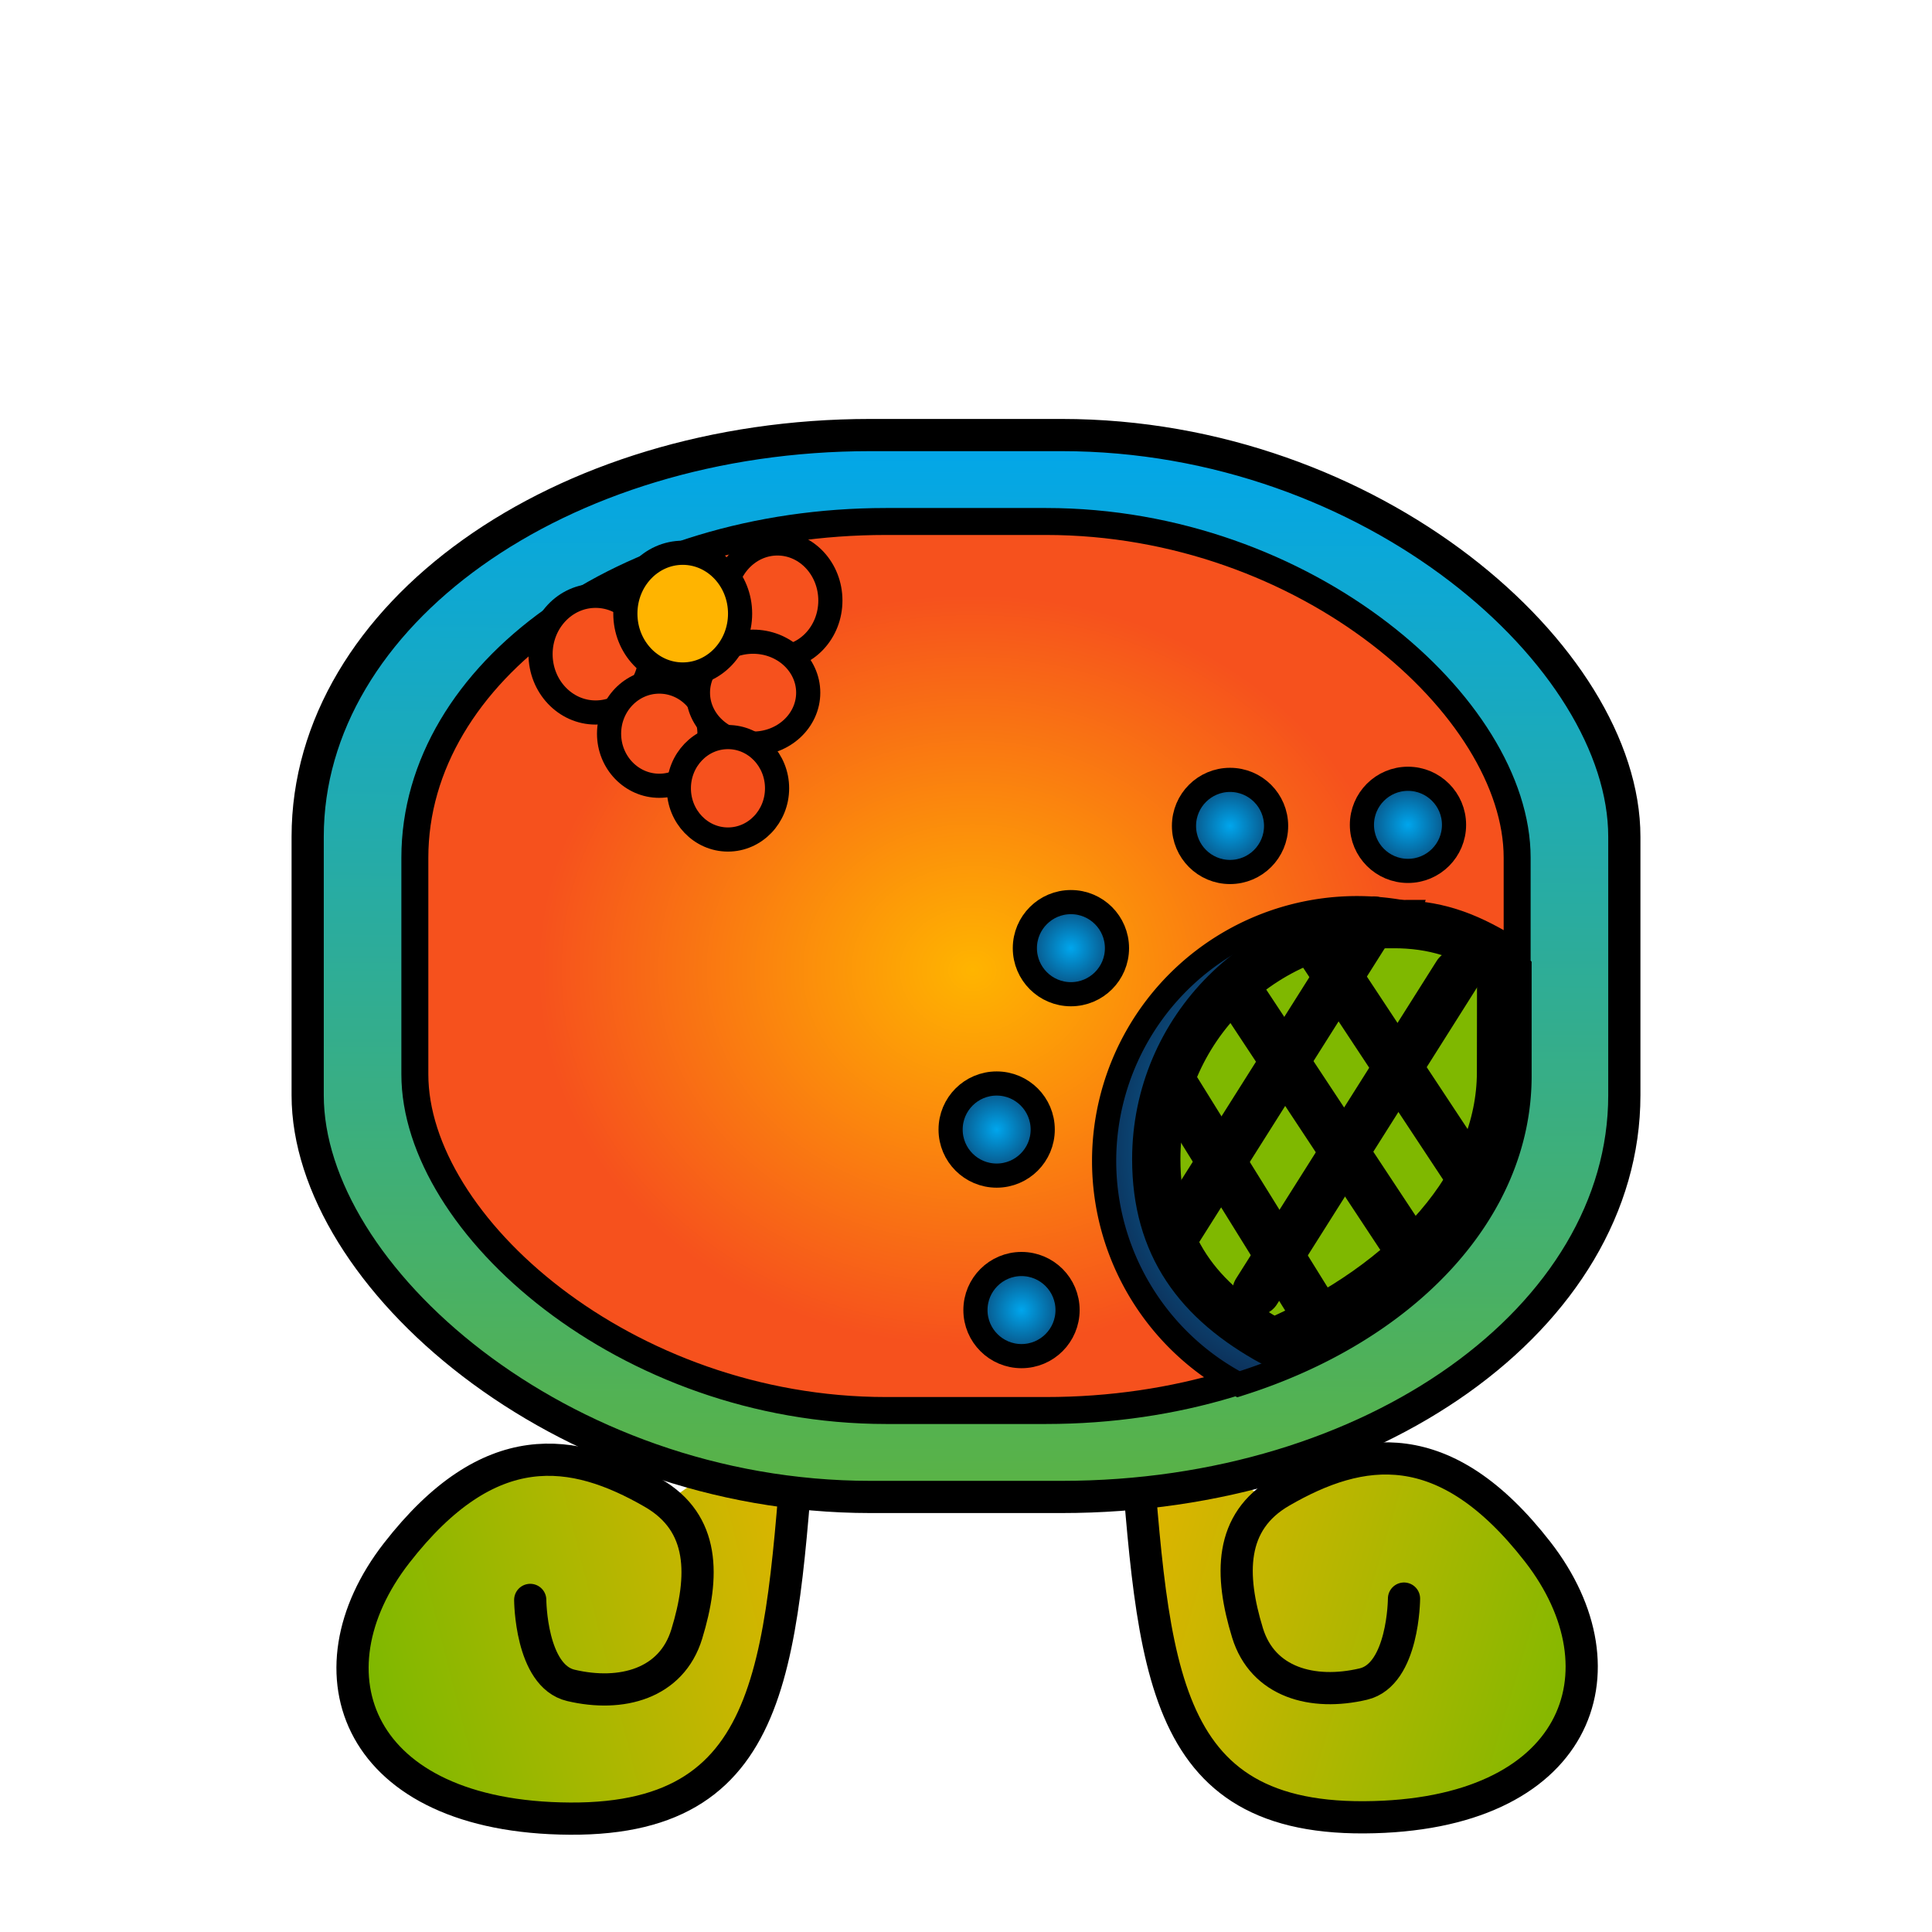 <?xml version="1.0" encoding="UTF-8" standalone="no"?>
<!-- Created with Inkscape (http://www.inkscape.org/) -->

<svg
   width="1200"
   height="1200"
   viewBox="0 0 317.5 317.5"
   version="1.1"
   id="svg5"
   inkscape:version="1.1 (c4e8f9e, 2021-05-24)"
   sodipodi:docname="nawal_KAWOQ.svg"
   inkscape:export-filename="/home/alex/Documentos/Jax/Calendario/nawal_KAT.png"
   inkscape:export-xdpi="192"
   inkscape:export-ydpi="192"
   xmlns:inkscape="http://www.inkscape.org/namespaces/inkscape"
   xmlns:sodipodi="http://sodipodi.sourceforge.net/DTD/sodipodi-0.dtd"
   xmlns:xlink="http://www.w3.org/1999/xlink"
   xmlns="http://www.w3.org/2000/svg"
   xmlns:svg="http://www.w3.org/2000/svg"
   xmlns:rdf="http://www.w3.org/1999/02/22-rdf-syntax-ns#"
   xmlns:cc="http://creativecommons.org/ns#"
   xmlns:dc="http://purl.org/dc/elements/1.1/">
  <title
     id="title10208">Nawal Kawoq</title>
  <sodipodi:namedview
     id="namedview7"
     pagecolor="#ffffff"
     bordercolor="#666666"
     borderopacity="1.0"
     inkscape:pageshadow="2"
     inkscape:pageopacity="0.0"
     inkscape:pagecheckerboard="0"
     inkscape:document-units="px"
     showgrid="false"
     showguides="true"
     inkscape:guide-bbox="true"
     inkscape:snap-page="true"
     inkscape:snap-object-midpoints="true"
     inkscape:zoom="0.25"
     inkscape:cx="450"
     inkscape:cy="942"
     inkscape:window-width="1920"
     inkscape:window-height="1016"
     inkscape:window-x="0"
     inkscape:window-y="28"
     inkscape:window-maximized="1"
     inkscape:current-layer="layer1"
     inkscape:snap-bbox="true"
     inkscape:snap-bbox-edge-midpoints="false"
     inkscape:bbox-paths="true"
     inkscape:snap-global="false"
     inkscape:lockguides="true">
    <sodipodi:guide
       position="158.75,317.5"
       orientation="-1,0"
       id="guide846"
       inkscape:label=""
       inkscape:locked="true"
       inkscape:color="rgb(0,0,255)" />
    <sodipodi:guide
       position="0,158.75"
       orientation="0,1"
       id="guide928"
       inkscape:label=""
       inkscape:locked="true"
       inkscape:color="rgb(0,0,255)" />
    <sodipodi:guide
       position="131.712,44.458"
       orientation="1,0"
       id="guide1822"
       inkscape:locked="true" />
    <sodipodi:guide
       position="60.067,45.405"
       orientation="1,0"
       id="guide1872"
       inkscape:locked="true" />
    <sodipodi:guide
       position="256.807,71.495"
       orientation="1,0"
       id="guide1874"
       inkscape:locked="true" />
    <sodipodi:guide
       position="159.37,16.031"
       orientation="0,-1"
       id="guide2734"
       inkscape:locked="true" />
  </sodipodi:namedview>
  <defs
     id="defs2">
    <linearGradient
       inkscape:collect="always"
       id="linearGradient39964">
      <stop
         style="stop-color:#00a6ed;stop-opacity:1"
         offset="0"
         id="stop39960" />
      <stop
         style="stop-color:#0d2c54;stop-opacity:1"
         offset="1"
         id="stop39962" />
    </linearGradient>
    <linearGradient
       inkscape:collect="always"
       id="linearGradient15527">
      <stop
         style="stop-color:#7fb800;stop-opacity:1"
         offset="0"
         id="stop15523" />
      <stop
         style="stop-color:#ffb400;stop-opacity:1"
         offset="1"
         id="stop15525" />
    </linearGradient>
    <linearGradient
       inkscape:collect="always"
       id="linearGradient14332">
      <stop
         style="stop-color:#ffb400;stop-opacity:1"
         offset="0"
         id="stop14328" />
      <stop
         style="stop-color:#f6511d;stop-opacity:1"
         offset="1"
         id="stop14330" />
    </linearGradient>
    <linearGradient
       inkscape:collect="always"
       id="linearGradient10006">
      <stop
         style="stop-color:#7fb800;stop-opacity:1"
         offset="0"
         id="stop10002" />
      <stop
         style="stop-color:#00a6ed;stop-opacity:1"
         offset="1"
         id="stop10004" />
    </linearGradient>
    <linearGradient
       inkscape:collect="always"
       xlink:href="#linearGradient15527"
       id="linearGradient10704"
       x1="60.067"
       y1="272.095"
       x2="158.75"
       y2="247.065"
       gradientUnits="userSpaceOnUse" />
    <linearGradient
       inkscape:collect="always"
       xlink:href="#linearGradient15527"
       id="linearGradient12824"
       x1="262.563"
       y1="278.381"
       x2="158.75"
       y2="247.065"
       gradientUnits="userSpaceOnUse" />
    <linearGradient
       inkscape:collect="always"
       xlink:href="#linearGradient15527"
       id="linearGradient13198"
       x1="158.75"
       y1="301.469"
       x2="158.75"
       y2="247.065"
       gradientUnits="userSpaceOnUse" />
    <radialGradient
       inkscape:collect="always"
       xlink:href="#linearGradient14332"
       id="radialGradient13686"
       cx="158.75"
       cy="247.065"
       fx="158.75"
       fy="247.065"
       r="18.95"
       gradientTransform="matrix(-5.6634511e-7,2.024,-0.654,0,320.218,-74.196)"
       gradientUnits="userSpaceOnUse" />
    <radialGradient
       inkscape:collect="always"
       xlink:href="#linearGradient14332"
       id="radialGradient998"
       cx="159.835"
       cy="159.656"
       fx="159.835"
       fy="159.656"
       r="92.79"
       gradientTransform="matrix(0.77,0.003,-0.003,0.666,37.211,52.666)"
       gradientUnits="userSpaceOnUse" />
    <radialGradient
       inkscape:collect="always"
       xlink:href="#linearGradient39964"
       id="radialGradient53364"
       cx="230.015"
       cy="137.833"
       fx="230.015"
       fy="137.833"
       r="9.553"
       gradientUnits="userSpaceOnUse"
       gradientTransform="translate(1.368,-2.281)" />
    <radialGradient
       inkscape:collect="always"
       xlink:href="#linearGradient39964"
       id="radialGradient53366"
       cx="197.228"
       cy="135.732"
       fx="197.228"
       fy="135.732"
       r="9.553"
       gradientUnits="userSpaceOnUse"
       gradientTransform="translate(4.914)" />
    <radialGradient
       inkscape:collect="always"
       xlink:href="#linearGradient39964"
       id="radialGradient53368"
       cx="163.743"
       cy="150.238"
       fx="163.743"
       fy="150.238"
       r="9.553"
       gradientUnits="userSpaceOnUse"
       gradientTransform="translate(12.249,5.579)" />
    <radialGradient
       inkscape:collect="always"
       xlink:href="#linearGradient39964"
       id="radialGradient53370"
       cx="146.698"
       cy="178.989"
       fx="146.698"
       fy="178.989"
       r="9.553"
       gradientUnits="userSpaceOnUse"
       gradientTransform="translate(17.091,6.639)" />
    <radialGradient
       inkscape:collect="always"
       xlink:href="#linearGradient39964"
       id="radialGradient53372"
       cx="151.257"
       cy="214.147"
       fx="151.257"
       fy="214.147"
       r="9.553"
       gradientUnits="userSpaceOnUse"
       gradientTransform="translate(16.614,1.146)" />
    <linearGradient
       inkscape:collect="always"
       xlink:href="#linearGradient10006"
       id="linearGradient900"
       gradientUnits="userSpaceOnUse"
       x1="158.08"
       y1="317.5"
       x2="159.09"
       y2="68.849" />
    <radialGradient
       inkscape:collect="always"
       xlink:href="#linearGradient39964"
       id="radialGradient1805"
       cx="813.522"
       cy="711.101"
       fx="813.522"
       fy="711.101"
       r="136.31"
       gradientTransform="matrix(1,0,0,1.14,0,-99.695)"
       gradientUnits="userSpaceOnUse" />
  </defs>
  <g
     inkscape:label="Capa 1"
     inkscape:groupmode="layer"
     id="layer1">
    <path
       style="fill:url(#linearGradient12824);fill-opacity:1;stroke:#000000;stroke-width:5.292;stroke-linecap:round;stroke-linejoin:miter;stroke-miterlimit:4;stroke-dasharray:none;stroke-opacity:1"
       d="m 186.156,230.813 c 3.42,40.511 2.846,68.037 38.025,67.839 35.179,-0.198 43.786,-23.99 28.514,-43.639 -15.272,-19.649 -29.085,-17.412 -42.124,-9.884 -8.584,4.956 -8.463,13.723 -5.561,23.201 2.5,8.165 10.725,10.383 19.037,8.425 6.634,-1.563 6.685,-14.046 6.685,-14.046"
       id="path9911"
       sodipodi:nodetypes="czzsssc"
       inkscape:export-filename="/home/alex/Documentos/Jax/Calendario/nawal_KAWOQ.png"
       inkscape:export-xdpi="192"
       inkscape:export-ydpi="192" />
    <path
       style="fill:url(#linearGradient13198);fill-opacity:1;stroke:#000000;stroke-width:5.292;stroke-linecap:round;stroke-miterlimit:4;stroke-dasharray:none;stroke-opacity:1"
       id="rect2080"
       width="54.444"
       height="85.511"
       x="131.712"
       y="213.312"
       ry="42.755"
       sodipodi:type="rect"
       inkscape:export-filename="/home/alex/Documentos/Jax/Calendario/nawal_KAWOQ.png"
       inkscape:export-xdpi="192"
       inkscape:export-ydpi="192"
       d="m 158.934,213.312 c 15.081,0 27.222,19.069 27.222,42.755 0,23.687 -12.141,42.755 -27.222,42.755 -15.081,0 -27.222,-19.069 -27.222,-42.755 0,-23.687 12.141,-42.755 27.222,-42.755 z" />
    <path
       style="fill:url(#radialGradient13686);fill-opacity:1;stroke:#000000;stroke-width:5.292;stroke-linecap:round;stroke-miterlimit:4;stroke-dasharray:none;stroke-opacity:1"
       id="rect2261"
       width="32.608"
       height="79.761"
       x="142.446"
       y="207.184"
       ry="39.88"
       sodipodi:type="rect"
       d="m 158.75,207.184 c 9.032,0 16.304,17.787 16.304,39.88 0,22.094 -7.272,39.88 -16.304,39.88 -9.032,0 -16.304,-17.787 -16.304,-39.88 0,-22.094 7.272,-39.88 16.304,-39.88 z"
       inkscape:export-filename="/home/alex/Documentos/Jax/Calendario/nawal_KAWOQ.png"
       inkscape:export-xdpi="192"
       inkscape:export-ydpi="192" />
    <path
       style="fill:url(#linearGradient10704);fill-opacity:1;stroke:#000000;stroke-width:5.292;stroke-linecap:round;stroke-linejoin:miter;stroke-miterlimit:4;stroke-dasharray:none;stroke-opacity:1"
       d="m 131.712,231.03 c -3.42,40.511 -2.846,68.037 -38.025,67.839 -35.179,-0.198 -43.786,-23.99 -28.514,-43.639 15.272,-19.649 29.085,-17.412 42.124,-9.884 8.584,4.956 8.463,13.723 5.561,23.201 -2.5,8.165 -10.725,10.383 -19.037,8.425 -6.634,-1.563 -6.685,-14.046 -6.685,-14.046"
       id="path4161"
       sodipodi:nodetypes="czzsssc"
       inkscape:export-filename="/home/alex/Documentos/Jax/Calendario/nawal_KAWOQ.png"
       inkscape:export-xdpi="192"
       inkscape:export-ydpi="192" />
    <rect
       style="fill:url(#linearGradient900);fill-opacity:1;stroke:#000000;stroke-width:5.292;stroke-linecap:round;stroke-miterlimit:4;stroke-dasharray:none;stroke-opacity:1"
       id="rect898"
       width="216.376"
       height="174.509"
       x="50.562"
       y="71.495"
       ry="66.009"
       rx="92.476"
       inkscape:export-filename="/home/alex/Documentos/Jax/Calendario/nawal_KAWOQ.png"
       inkscape:export-xdpi="192"
       inkscape:export-ydpi="192" />
    <rect
       style="fill:url(#radialGradient998);fill-opacity:1;stroke:#000000;stroke-width:4.43;stroke-linecap:round;stroke-miterlimit:4;stroke-dasharray:none;stroke-opacity:1"
       id="rect2654"
       width="181.15"
       height="146.1"
       x="68.175"
       y="85.7"
       ry="55.263"
       rx="77.421"
       inkscape:export-filename="/home/alex/Documentos/Jax/Calendario/nawal_KAWOQ.png"
       inkscape:export-xdpi="192"
       inkscape:export-ydpi="192" />
    <ellipse
       style="fill:#f6511d;fill-opacity:1;stroke:#000000;stroke-width:3.969;stroke-linecap:square;stroke-miterlimit:4;stroke-dasharray:none;stroke-opacity:1"
       id="path50463"
       cx="97.88"
       cy="107.502"
       rx="9.047"
       ry="9.589"
       inkscape:export-filename="/home/alex/Documentos/Jax/Calendario/nawal_KAWOQ.png"
       inkscape:export-xdpi="192"
       inkscape:export-ydpi="192" />
    <ellipse
       style="fill:#f6511d;fill-opacity:1;stroke:#000000;stroke-width:3.969;stroke-linecap:square;stroke-miterlimit:4;stroke-dasharray:none;stroke-opacity:1"
       id="path50569"
       cx="108.344"
       cy="120.57"
       rx="8.251"
       ry="8.561"
       inkscape:export-filename="/home/alex/Documentos/Jax/Calendario/nawal_KAWOQ.png"
       inkscape:export-xdpi="192"
       inkscape:export-ydpi="192" />
    <ellipse
       style="fill:#f6511d;fill-opacity:1;stroke:#000000;stroke-width:3.969;stroke-linecap:square;stroke-miterlimit:4;stroke-dasharray:none;stroke-opacity:1"
       id="path50571"
       cx="127.762"
       cy="98.689"
       rx="8.7"
       ry="9.38"
       inkscape:export-filename="/home/alex/Documentos/Jax/Calendario/nawal_KAWOQ.png"
       inkscape:export-xdpi="192"
       inkscape:export-ydpi="192" />
    <ellipse
       style="fill:#f6511d;fill-opacity:1;stroke:#000000;stroke-width:3.969;stroke-linecap:square;stroke-miterlimit:4;stroke-dasharray:none;stroke-opacity:1"
       id="path50573"
       cx="123.76"
       cy="113.83"
       rx="9.06"
       ry="8.375"
       inkscape:export-filename="/home/alex/Documentos/Jax/Calendario/nawal_KAWOQ.png"
       inkscape:export-xdpi="192"
       inkscape:export-ydpi="192" />
    <ellipse
       style="fill:#f6511d;fill-opacity:1;stroke:#000000;stroke-width:3.969;stroke-linecap:square;stroke-miterlimit:4;stroke-dasharray:none;stroke-opacity:1"
       id="path50575"
       cx="119.631"
       cy="129.546"
       rx="8.071"
       ry="8.418"
       inkscape:export-filename="/home/alex/Documentos/Jax/Calendario/nawal_KAWOQ.png"
       inkscape:export-xdpi="192"
       inkscape:export-ydpi="192" />
    <ellipse
       style="fill:#ffb400;fill-opacity:1;stroke:#000000;stroke-width:3.969;stroke-linecap:square;stroke-miterlimit:4;stroke-dasharray:none;stroke-opacity:1"
       id="path50577"
       cx="112.197"
       cy="100.841"
       rx="9.428"
       ry="10.002"
       inkscape:export-filename="/home/alex/Documentos/Jax/Calendario/nawal_KAWOQ.png"
       inkscape:export-xdpi="192"
       inkscape:export-ydpi="192" />
    <circle
       style="fill:url(#radialGradient53372);fill-opacity:1;stroke:#000000;stroke-width:3.969;stroke-linecap:square;stroke-miterlimit:4;stroke-dasharray:none;stroke-opacity:1"
       id="path53232"
       cx="167.871"
       cy="215.293"
       r="7.569"
       inkscape:export-filename="/home/alex/Documentos/Jax/Calendario/nawal_KAWOQ.png"
       inkscape:export-xdpi="192"
       inkscape:export-ydpi="192" />
    <circle
       style="fill:url(#radialGradient53370);fill-opacity:1;stroke:#000000;stroke-width:3.969;stroke-linecap:square;stroke-miterlimit:4;stroke-dasharray:none;stroke-opacity:1"
       id="circle53314"
       cx="163.789"
       cy="185.628"
       r="7.569"
       inkscape:export-filename="/home/alex/Documentos/Jax/Calendario/nawal_KAWOQ.png"
       inkscape:export-xdpi="192"
       inkscape:export-ydpi="192" />
    <circle
       style="fill:url(#radialGradient53368);fill-opacity:1;stroke:#000000;stroke-width:3.969;stroke-linecap:square;stroke-miterlimit:4;stroke-dasharray:none;stroke-opacity:1"
       id="circle53316"
       cx="175.992"
       cy="155.818"
       r="7.569"
       inkscape:export-filename="/home/alex/Documentos/Jax/Calendario/nawal_KAWOQ.png"
       inkscape:export-xdpi="192"
       inkscape:export-ydpi="192" />
    <circle
       style="fill:url(#radialGradient53366);fill-opacity:1;stroke:#000000;stroke-width:3.969;stroke-linecap:square;stroke-miterlimit:4;stroke-dasharray:none;stroke-opacity:1"
       id="circle53318"
       cx="202.142"
       cy="135.732"
       r="7.569"
       inkscape:export-filename="/home/alex/Documentos/Jax/Calendario/nawal_KAWOQ.png"
       inkscape:export-xdpi="192"
       inkscape:export-ydpi="192" />
    <circle
       style="fill:url(#radialGradient53364);fill-opacity:1;stroke:#000000;stroke-width:3.969;stroke-linecap:square;stroke-miterlimit:4;stroke-dasharray:none;stroke-opacity:1"
       id="circle53320"
       cx="231.383"
       cy="135.552"
       r="7.569"
       inkscape:export-filename="/home/alex/Documentos/Jax/Calendario/nawal_KAWOQ.png"
       inkscape:export-xdpi="192"
       inkscape:export-ydpi="192" />
    <path
       id="path1678"
       style="fill:url(#radialGradient1805);stroke:#000000;stroke-width:15;stroke-linecap:square;stroke-miterlimit:4;stroke-dasharray:none;fill-opacity:1.0"
       d="M 841.549 563.182 A 156.835 156.835 0 0 0 684.713 720.018 A 156.835 156.835 0 0 0 768.021 858.426 C 870.865 826.108 942.332 752.847 942.332 667.225 L 942.332 599.857 A 156.835 156.835 0 0 0 841.549 563.182 z "
       transform="scale(0.265)"
       inkscape:export-filename="/home/alex/Documentos/Jax/Calendario/nawal_KAWOQ.png"
       inkscape:export-xdpi="192"
       inkscape:export-ydpi="192" />
    <path
       id="path1901"
       style="fill:#7fb800;fill-opacity:1;stroke:#000000;stroke-width:7.938;stroke-linecap:square;stroke-miterlimit:4;stroke-dasharray:none"
       d="m 228.79,151.854 c -21.413,6e-5 -38.772,17.308 -38.772,38.659 0.009,14.124 6.797,23.36 19.226,30.136 22.572,-9.759 37.408,-26.403 37.433,-44.416 l 0.027,-19.021 c -6.039,-3.627 -10.863,-5.357 -17.914,-5.357 z"
       sodipodi:nodetypes="cccscc"
       inkscape:export-filename="/home/alex/Documentos/Jax/Calendario/nawal_KAWOQ.png"
       inkscape:export-xdpi="192"
       inkscape:export-ydpi="192" />
    <path
       style="fill:none;stroke:#000000;stroke-width:7.938;stroke-linecap:round;stroke-linejoin:miter;stroke-miterlimit:4;stroke-dasharray:none;stroke-opacity:1"
       d="m 192.798,203.461 32.952,-52.181"
       id="path12067"
       inkscape:export-filename="/home/alex/Documentos/Jax/Calendario/nawal_KAWOQ.png"
       inkscape:export-xdpi="192"
       inkscape:export-ydpi="192" />
    <path
       style="fill:none;stroke:#000000;stroke-width:7.938;stroke-linecap:round;stroke-linejoin:miter;stroke-miterlimit:4;stroke-dasharray:none;stroke-opacity:1"
       d="m 206.499,212.222 32.952,-52.181"
       id="path12771"
       inkscape:export-filename="/home/alex/Documentos/Jax/Calendario/nawal_KAWOQ.png"
       inkscape:export-xdpi="192"
       inkscape:export-ydpi="192" />
    <path
       style="fill:none;stroke:#000000;stroke-width:7.938;stroke-linecap:round;stroke-linejoin:miter;stroke-miterlimit:4;stroke-dasharray:none;stroke-opacity:1"
       d="m 192.871,178.309 23.037,37.122"
       id="path12791"
       sodipodi:nodetypes="cc"
       inkscape:export-filename="/home/alex/Documentos/Jax/Calendario/nawal_KAWOQ.png"
       inkscape:export-xdpi="192"
       inkscape:export-ydpi="192" />
    <path
       style="fill:none;stroke:#000000;stroke-width:7.938;stroke-linecap:round;stroke-linejoin:miter;stroke-miterlimit:4;stroke-dasharray:none;stroke-opacity:1"
       d="m 204.44,164.303 27.305,41.343"
       id="path13179"
       sodipodi:nodetypes="cc"
       inkscape:export-filename="/home/alex/Documentos/Jax/Calendario/nawal_KAWOQ.png"
       inkscape:export-xdpi="192"
       inkscape:export-ydpi="192" />
    <path
       style="fill:none;stroke:#000000;stroke-width:7.938;stroke-linecap:round;stroke-linejoin:miter;stroke-miterlimit:4;stroke-dasharray:none;stroke-opacity:1"
       d="m 215.662,154.109 27.305,41.343"
       id="path13356"
       sodipodi:nodetypes="cc"
       inkscape:export-filename="/home/alex/Documentos/Jax/Calendario/nawal_KAWOQ.png"
       inkscape:export-xdpi="192"
       inkscape:export-ydpi="192" />
  </g>
</svg>
